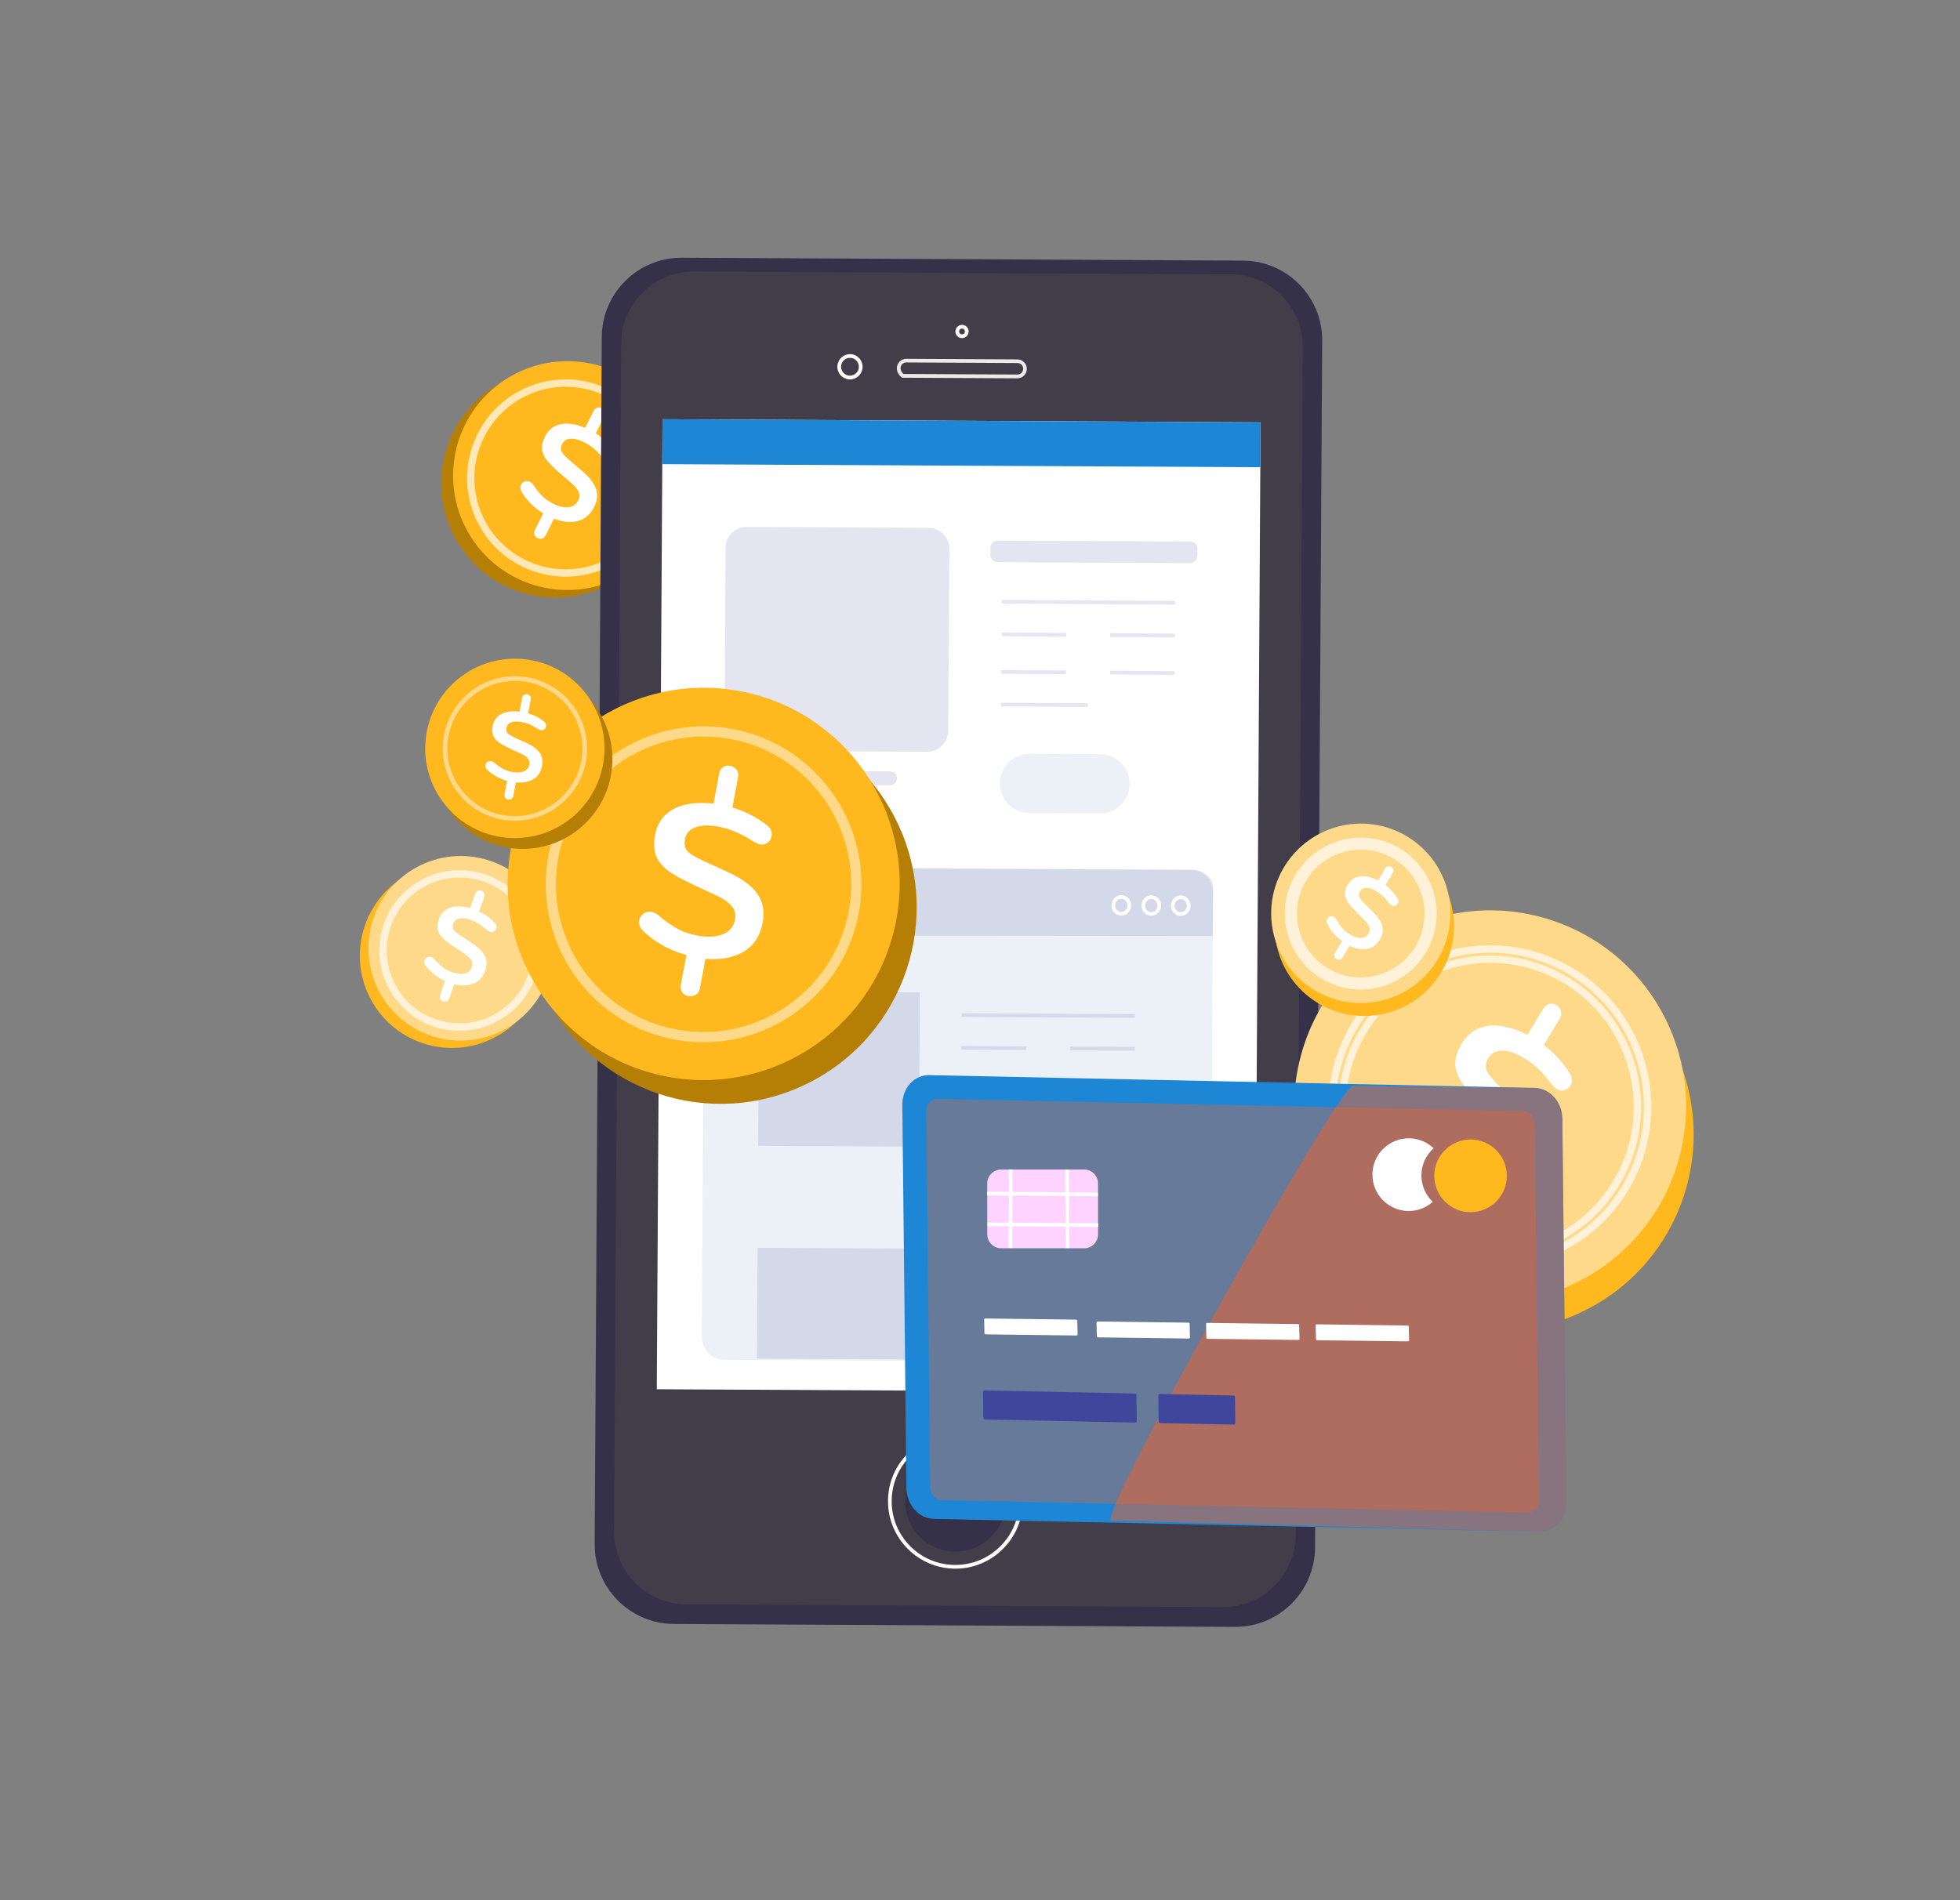 <svg width="66" height="64" viewBox="0 0 66 64" fill="none" xmlns="http://www.w3.org/2000/svg">
<rect x="0" y="0" width="66" height="64" fill="#808080" stroke="none"/>
<g id="OBJECTS" clip-path="url(#clip0_1459_44312)">
<g id="Group">
<g id="Group_2">
<path id="Vector" d="M17.487 19.932C19.503 20.606 21.684 19.515 22.358 17.496C23.033 15.478 21.945 13.295 19.928 12.622C17.912 11.948 15.731 13.039 15.056 15.058C14.382 17.076 15.47 19.259 17.487 19.932Z" fill="#B57E05"/>
<path id="Vector_2" d="M21.508 19.029C23.17 17.7 23.442 15.275 22.116 13.613C20.79 11.95 18.367 11.68 16.706 13.008C15.044 14.337 14.772 16.762 16.098 18.424C17.424 20.087 19.846 20.357 21.508 19.029Z" fill="#FFB81D"/>
<path id="Vector_3" opacity="0.67" d="M17.996 19.252C17.142 18.966 16.405 18.337 16.012 17.45C15.271 15.775 16.028 13.808 17.701 13.064C18.511 12.704 19.415 12.682 20.24 13C21.067 13.318 21.721 13.941 22.081 14.752C22.822 16.426 22.064 18.393 20.392 19.137C19.605 19.486 18.753 19.505 17.996 19.252ZM20.017 13.184C19.289 12.941 18.508 12.978 17.802 13.292C17.052 13.626 16.476 14.231 16.182 14.998C15.886 15.764 15.907 16.599 16.239 17.35C16.926 18.898 18.744 19.599 20.292 18.91C21.042 18.577 21.616 17.972 21.911 17.205C22.207 16.439 22.187 15.604 21.854 14.853C21.521 14.103 20.917 13.527 20.151 13.233C20.107 13.216 20.062 13.199 20.017 13.184Z" fill="white"/>
<path id="Vector_4" d="M18.295 17.292C18.12 17.186 17.97 17.067 17.844 16.933C17.719 16.799 17.622 16.668 17.553 16.541C17.514 16.467 17.511 16.395 17.544 16.328C17.571 16.275 17.614 16.238 17.672 16.216C17.73 16.195 17.788 16.2 17.845 16.228C17.89 16.251 17.928 16.286 17.961 16.335C18.043 16.462 18.135 16.58 18.238 16.686C18.34 16.793 18.468 16.885 18.622 16.961C18.679 16.99 18.735 17.014 18.79 17.034C18.845 17.053 18.901 17.068 18.957 17.077C19.012 17.087 19.065 17.09 19.116 17.086C19.167 17.082 19.214 17.073 19.257 17.057C19.3 17.041 19.341 17.017 19.378 16.983C19.414 16.949 19.445 16.907 19.471 16.857C19.518 16.763 19.523 16.67 19.486 16.577C19.449 16.483 19.367 16.381 19.241 16.272L18.84 15.925C18.762 15.855 18.697 15.797 18.646 15.75C18.595 15.703 18.543 15.649 18.488 15.59C18.434 15.529 18.391 15.476 18.362 15.429C18.332 15.381 18.306 15.329 18.285 15.27C18.262 15.211 18.25 15.153 18.25 15.095C18.249 15.038 18.257 14.976 18.274 14.909C18.29 14.842 18.317 14.771 18.354 14.697C18.389 14.628 18.429 14.567 18.476 14.514C18.524 14.462 18.575 14.419 18.63 14.385C18.685 14.35 18.745 14.323 18.809 14.304C18.873 14.285 18.942 14.272 19.011 14.268C19.082 14.264 19.154 14.267 19.231 14.277C19.308 14.287 19.385 14.303 19.463 14.325C19.541 14.347 19.622 14.376 19.704 14.41L19.99 13.838C20.018 13.781 20.058 13.744 20.108 13.731C20.159 13.716 20.207 13.722 20.255 13.746C20.304 13.77 20.338 13.808 20.359 13.859C20.38 13.911 20.377 13.964 20.349 14.02L20.06 14.597C20.152 14.655 20.239 14.718 20.319 14.79C20.399 14.86 20.463 14.922 20.511 14.976C20.558 15.03 20.603 15.084 20.645 15.14C20.713 15.227 20.724 15.315 20.681 15.402C20.672 15.421 20.659 15.438 20.644 15.452C20.629 15.469 20.612 15.481 20.593 15.489C20.575 15.499 20.555 15.505 20.535 15.511C20.515 15.516 20.494 15.517 20.47 15.513C20.447 15.509 20.424 15.501 20.402 15.49C20.391 15.485 20.381 15.477 20.372 15.47C20.362 15.463 20.353 15.456 20.341 15.447C20.331 15.438 20.321 15.43 20.311 15.42C20.309 15.419 20.29 15.398 20.252 15.357C20.215 15.316 20.188 15.287 20.171 15.27C20.155 15.252 20.124 15.222 20.08 15.181C20.036 15.14 19.996 15.107 19.962 15.08C19.927 15.054 19.885 15.024 19.834 14.99C19.784 14.957 19.732 14.927 19.681 14.901C19.573 14.847 19.472 14.81 19.378 14.79C19.284 14.769 19.196 14.771 19.114 14.794C19.033 14.819 18.972 14.87 18.933 14.95C18.882 15.05 18.875 15.137 18.91 15.21C18.947 15.282 19.04 15.383 19.193 15.513L19.588 15.849C19.843 16.067 20.004 16.273 20.069 16.467C20.134 16.661 20.114 16.864 20.007 17.076C19.88 17.331 19.696 17.488 19.456 17.549C19.216 17.609 18.949 17.584 18.654 17.471L18.373 18.034C18.346 18.09 18.305 18.124 18.252 18.139C18.199 18.153 18.147 18.147 18.096 18.122C18.067 18.107 18.042 18.087 18.022 18.061C18.003 18.035 17.992 18.003 17.988 17.967C17.985 17.93 17.992 17.892 18.012 17.853L18.293 17.29L18.295 17.292Z" fill="white"/>
</g>
<g id="Group_3">
<path id="Vector_5" d="M41.586 54.795L22.69 54.696C21.208 54.688 20.016 53.48 20.025 51.998L20.264 11.35C20.273 9.867 21.481 8.673 22.961 8.68L41.857 8.778C43.339 8.785 44.532 9.994 44.523 11.476L44.282 52.124C44.273 53.608 43.065 54.802 41.584 54.794L41.586 54.795Z" fill="#353148"/>
<path id="Vector_6" d="M41.178 54.128L23.105 54.034C21.757 54.027 20.672 52.927 20.679 51.579L20.916 11.577C20.923 10.227 22.023 9.14 23.371 9.146L41.444 9.241C42.792 9.247 43.878 10.348 43.87 11.696L43.633 51.698C43.626 53.047 42.526 54.135 41.179 54.128L41.178 54.128Z" fill="#423E49"/>
<g id="Group_4">
<path id="Vector_7" d="M42.448 14.225L22.31 14.12L22.116 46.791L42.255 46.895L42.448 14.225Z" fill="white"/>
<path id="Vector_8" d="M42.447 14.226L22.309 14.121L22.3 15.633L42.438 15.737L42.447 14.226Z" fill="#1E87D5"/>
</g>
<g id="Group_5">
<path id="Vector_9" d="M23.711 31.527L23.72 30.011C23.722 29.569 24.049 29.212 24.449 29.215L40.127 29.297C40.528 29.299 40.849 29.659 40.847 30.102L40.758 45.085C40.757 45.527 40.43 45.884 40.03 45.882L24.352 45.8C23.951 45.797 23.629 45.438 23.632 44.995L23.645 42.59" fill="#ECF1F7"/>
<path id="Vector_10" opacity="0.14" d="M23.711 31.508L23.721 29.793C23.722 29.471 24.049 29.212 24.449 29.214L40.127 29.296C40.528 29.299 40.85 29.561 40.848 29.884L40.837 31.524" fill="#3E479B"/>
<path id="Vector_11" d="M37.656 30.821C37.605 30.804 37.56 30.774 37.521 30.734C37.459 30.669 37.426 30.583 37.427 30.491C37.429 30.301 37.577 30.147 37.76 30.148C37.944 30.149 38.091 30.305 38.089 30.494C38.087 30.684 37.939 30.838 37.756 30.837C37.721 30.837 37.687 30.831 37.655 30.821L37.656 30.821ZM37.82 30.284C37.801 30.277 37.78 30.273 37.759 30.274C37.645 30.274 37.552 30.371 37.551 30.493C37.551 30.552 37.572 30.608 37.611 30.65C37.65 30.69 37.701 30.714 37.756 30.714C37.87 30.714 37.963 30.616 37.965 30.495C37.965 30.396 37.904 30.311 37.82 30.284Z" fill="white"/>
<path id="Vector_12" d="M38.667 30.827C38.616 30.81 38.571 30.78 38.532 30.74C38.47 30.674 38.437 30.589 38.437 30.497C38.438 30.405 38.473 30.32 38.535 30.255C38.599 30.19 38.681 30.154 38.771 30.154C38.954 30.155 39.101 30.31 39.1 30.5C39.098 30.69 38.948 30.843 38.766 30.843C38.732 30.843 38.699 30.837 38.666 30.826L38.667 30.827ZM38.832 30.29C38.813 30.284 38.792 30.279 38.771 30.28C38.716 30.28 38.664 30.302 38.625 30.343C38.585 30.385 38.562 30.44 38.562 30.499C38.562 30.558 38.584 30.614 38.623 30.656C38.662 30.697 38.713 30.72 38.768 30.72C38.882 30.72 38.976 30.623 38.976 30.501C38.976 30.402 38.915 30.318 38.832 30.29Z" fill="white"/>
<path id="Vector_13" d="M39.658 30.832C39.523 30.787 39.427 30.656 39.428 30.502C39.43 30.312 39.578 30.158 39.762 30.159C39.851 30.16 39.934 30.195 39.996 30.262C40.058 30.327 40.091 30.413 40.091 30.505C40.09 30.597 40.055 30.682 39.993 30.747C39.929 30.812 39.846 30.848 39.757 30.848C39.722 30.848 39.688 30.842 39.658 30.832ZM39.821 30.294C39.801 30.288 39.781 30.285 39.761 30.285C39.646 30.284 39.553 30.382 39.552 30.504C39.551 30.625 39.644 30.725 39.758 30.725C39.813 30.725 39.865 30.703 39.903 30.662C39.944 30.62 39.966 30.564 39.966 30.505C39.966 30.446 39.945 30.391 39.906 30.349C39.881 30.323 39.853 30.305 39.821 30.294Z" fill="white"/>
<g id="Group_6" opacity="0.14">
<path id="Vector_14" d="M32.382 34.25L32.383 34.126L38.219 34.157L38.218 34.282L32.382 34.25Z" fill="#3E479B"/>
</g>
<g id="Group_7" opacity="0.14">
<path id="Vector_15" d="M32.363 37.713L32.364 37.589L35.281 37.604L35.28 37.728L32.363 37.713Z" fill="#3E479B"/>
</g>
<g id="Group_8" opacity="0.14">
<path id="Vector_16" d="M32.375 35.354L32.376 35.229L34.555 35.241L34.554 35.365L32.375 35.354Z" fill="#3E479B"/>
</g>
<g id="Group_9" opacity="0.14">
<path id="Vector_17" d="M36.032 35.374L36.033 35.249L38.213 35.26L38.212 35.385L36.032 35.374Z" fill="#3E479B"/>
</g>
<g id="Group_10" opacity="0.14">
<path id="Vector_18" d="M32.368 36.617L32.369 36.492L34.548 36.505L34.547 36.629L32.368 36.617Z" fill="#3E479B"/>
</g>
<g id="Group_11" opacity="0.14">
<path id="Vector_19" d="M36.025 36.635L36.026 36.511L38.205 36.523L38.204 36.648L36.025 36.635Z" fill="#3E479B"/>
</g>
<path id="Vector_20" opacity="0.14" d="M30.974 33.426L25.562 33.398L25.532 38.593L30.944 38.621L30.974 33.426Z" fill="#3E479B"/>
<g id="Group_12" opacity="0.14">
<path id="Vector_21" d="M32.331 42.879L32.332 42.755L38.167 42.785L38.166 42.909L32.331 42.879Z" fill="#3E479B"/>
</g>
<g id="Group_13" opacity="0.14">
<path id="Vector_22" d="M32.324 43.983L32.325 43.859L34.505 43.87L34.504 43.994L32.324 43.983Z" fill="#3E479B"/>
</g>
<g id="Group_14" opacity="0.14">
<path id="Vector_23" d="M35.982 44.002L35.983 43.877L38.161 43.889L38.16 44.013L35.982 44.002Z" fill="#3E479B"/>
</g>
<g id="Group_15" opacity="0.14">
<path id="Vector_24" d="M32.317 45.246L32.318 45.121L34.497 45.133L34.496 45.257L32.317 45.246Z" fill="#3E479B"/>
</g>
<g id="Group_16" opacity="0.14">
<path id="Vector_25" d="M35.974 45.264L35.975 45.14L38.153 45.151L38.152 45.275L35.974 45.264Z" fill="#3E479B"/>
</g>
<path id="Vector_26" opacity="0.14" d="M30.922 42.055L25.51 42.027L25.488 45.762L30.9 45.791L30.922 42.055Z" fill="#3E479B"/>
</g>
<path id="Vector_27" d="M32.095 51.242L32.107 49.441L32.231 49.442L32.22 51.243L32.095 51.242Z" fill="#423E49"/>
<g id="Group_17">
<path id="Vector_28" d="M31.453 52.717C30.548 52.414 29.896 51.556 29.902 50.55C29.905 49.943 30.145 49.374 30.576 48.947C31.007 48.52 31.578 48.287 32.184 48.29C33.435 48.297 34.447 49.321 34.44 50.574C34.436 51.181 34.197 51.749 33.765 52.176C33.334 52.603 32.763 52.837 32.157 52.834C31.911 52.833 31.674 52.792 31.453 52.718L31.453 52.717ZM32.849 48.524C32.639 48.454 32.416 48.416 32.183 48.414C31.61 48.41 31.07 48.632 30.663 49.035C30.256 49.439 30.029 49.976 30.026 50.55C30.022 51.124 30.243 51.664 30.646 52.072C31.048 52.479 31.585 52.706 32.159 52.708C32.732 52.712 33.271 52.49 33.679 52.087C34.086 51.683 34.313 51.146 34.316 50.572C34.321 49.621 33.705 48.808 32.85 48.523L32.849 48.524Z" fill="white"/>
<path id="Vector_29" d="M32.85 52.118C33.709 51.744 34.104 50.742 33.73 49.882C33.356 49.021 32.356 48.627 31.496 49.002C30.636 49.377 30.242 50.378 30.616 51.239C30.989 52.099 31.99 52.493 32.85 52.118Z" fill="#353148"/>
<g id="Group_18">
<g id="Group_19">
<path id="Vector_30" opacity="0.89" d="M30.374 12.72L30.357 12.706C30.26 12.627 30.204 12.524 30.2 12.418C30.197 12.326 30.229 12.239 30.295 12.176C30.356 12.116 30.435 12.084 30.521 12.085L34.26 12.105C34.345 12.106 34.425 12.139 34.484 12.2C34.544 12.26 34.577 12.339 34.577 12.425C34.576 12.561 34.489 12.681 34.36 12.725C34.326 12.736 34.292 12.742 34.256 12.742L30.375 12.722L30.374 12.72ZM34.32 12.238C34.301 12.231 34.279 12.228 34.259 12.228L30.519 12.208C30.467 12.207 30.419 12.227 30.383 12.263C30.343 12.303 30.322 12.354 30.326 12.411C30.329 12.476 30.362 12.541 30.421 12.595L34.258 12.615C34.279 12.615 34.301 12.611 34.322 12.605C34.4 12.578 34.453 12.504 34.454 12.422C34.454 12.37 34.434 12.32 34.397 12.284C34.375 12.263 34.349 12.246 34.321 12.237L34.32 12.238Z" fill="white"/>
<path id="Vector_31" d="M28.486 12.757C28.424 12.736 28.367 12.701 28.319 12.652C28.24 12.572 28.196 12.464 28.197 12.351C28.198 12.238 28.242 12.132 28.323 12.051C28.404 11.972 28.511 11.927 28.624 11.928C28.858 11.929 29.047 12.121 29.046 12.355C29.046 12.47 29 12.575 28.92 12.656C28.839 12.735 28.732 12.78 28.619 12.779C28.573 12.778 28.529 12.771 28.486 12.757ZM28.716 12.068C28.687 12.058 28.655 12.053 28.623 12.053C28.543 12.052 28.467 12.083 28.41 12.139C28.353 12.196 28.322 12.271 28.321 12.351C28.321 12.431 28.352 12.507 28.408 12.564C28.465 12.621 28.539 12.652 28.619 12.653C28.699 12.653 28.775 12.622 28.832 12.566C28.889 12.509 28.92 12.434 28.921 12.354C28.922 12.221 28.835 12.108 28.715 12.068L28.716 12.068Z" fill="white"/>
</g>
<path id="Vector_32" d="M32.324 11.376C32.236 11.347 32.172 11.262 32.172 11.164C32.173 11.104 32.196 11.049 32.238 11.006C32.281 10.964 32.337 10.942 32.396 10.942C32.455 10.942 32.511 10.966 32.554 11.008C32.596 11.051 32.618 11.107 32.618 11.166C32.617 11.225 32.593 11.281 32.552 11.323C32.509 11.366 32.454 11.388 32.394 11.388C32.37 11.388 32.347 11.384 32.324 11.376ZM32.426 11.072C32.417 11.068 32.406 11.066 32.395 11.066C32.369 11.067 32.344 11.077 32.325 11.094C32.306 11.113 32.297 11.137 32.296 11.163C32.295 11.217 32.339 11.262 32.394 11.262C32.42 11.261 32.445 11.251 32.464 11.234C32.482 11.215 32.492 11.191 32.492 11.164C32.492 11.138 32.481 11.114 32.464 11.095C32.454 11.083 32.441 11.075 32.425 11.07L32.426 11.072Z" fill="white"/>
</g>
</g>
<g id="Group_20">
<path id="Vector_33" opacity="0.14" d="M31.262 17.779L25.147 17.747C24.756 17.745 24.437 18.061 24.434 18.453L24.398 24.573C24.396 24.965 24.711 25.285 25.103 25.287L31.217 25.318C31.609 25.32 31.928 25.004 31.93 24.612L31.967 18.492C31.969 18.1 31.654 17.781 31.262 17.779Z" fill="#3E479B"/>
<g id="Group_21">
<path id="Vector_34" d="M37.035 27.398L34.662 27.385C34.111 27.382 33.667 26.933 33.67 26.382C33.673 25.83 34.122 25.386 34.673 25.388L37.046 25.401C37.597 25.404 38.041 25.853 38.038 26.404C38.035 26.956 37.586 27.401 37.035 27.398Z" fill="#ECF1F7"/>
</g>
<path id="Vector_35" opacity="0.14" d="M40.081 18.241L33.597 18.207C33.462 18.207 33.351 18.316 33.351 18.451L33.349 18.687C33.348 18.822 33.458 18.933 33.593 18.933L40.077 18.967C40.212 18.968 40.322 18.858 40.323 18.723L40.325 18.488C40.325 18.352 40.216 18.242 40.081 18.241Z" fill="#3E479B"/>
<path id="Vector_36" opacity="0.14" d="M29.971 26.448L26.191 26.428C26.062 26.427 25.957 26.323 25.959 26.193C25.96 26.064 26.064 25.959 26.194 25.961L29.974 25.98C30.104 25.981 30.208 26.086 30.206 26.215C30.205 26.345 30.101 26.449 29.971 26.448Z" fill="#3E479B"/>
<g id="Group_22" opacity="0.14">
<path id="Vector_37" d="M39.571 20.239L33.735 20.204L33.734 20.329L39.57 20.364L39.571 20.239Z" fill="#3E479B"/>
</g>
<g id="Group_23" opacity="0.14">
<path id="Vector_38" d="M36.63 23.686L33.712 23.668L33.712 23.793L36.63 23.81L36.63 23.686Z" fill="#3E479B"/>
</g>
<g id="Group_24" opacity="0.14">
<path id="Vector_39" d="M35.908 21.319L33.729 21.306L33.728 21.43L35.907 21.443L35.908 21.319Z" fill="#3E479B"/>
</g>
<g id="Group_25" opacity="0.14">
<path id="Vector_40" d="M39.563 21.34L37.384 21.327L37.383 21.452L39.562 21.465L39.563 21.34Z" fill="#3E479B"/>
</g>
<g id="Group_26" opacity="0.14">
<path id="Vector_41" d="M35.899 22.584L33.72 22.571L33.719 22.696L35.898 22.709L35.899 22.584Z" fill="#3E479B"/>
</g>
<g id="Group_27" opacity="0.14">
<path id="Vector_42" d="M39.557 22.604L37.377 22.591L37.377 22.715L39.556 22.729L39.557 22.604Z" fill="#3E479B"/>
</g>
</g>
</g>
</g>
<g id="Group_28">
<g id="Group_29">
<g id="Group_30">
<path id="Vector_43" d="M14.514 35.214C16.184 35.604 17.855 34.565 18.246 32.893C18.637 31.221 17.6 29.549 15.929 29.159C14.259 28.769 12.588 29.809 12.198 31.481C11.807 33.153 12.844 34.825 14.514 35.214Z" fill="#FFB81D"/>
<path id="Vector_44" d="M14.739 34.951C16.4 35.378 18.093 34.376 18.521 32.712C18.948 31.049 17.948 29.355 16.287 28.929C14.626 28.502 12.932 29.505 12.505 31.168C12.078 32.831 13.078 34.525 14.739 34.951Z" fill="#FFD98A"/>
<path id="Vector_45" opacity="0.67" d="M14.613 34.575C14.005 34.373 13.495 33.965 13.161 33.411C12.788 32.792 12.678 32.065 12.852 31.364C13.026 30.664 13.461 30.071 14.079 29.697C14.697 29.323 15.423 29.213 16.123 29.386C16.823 29.56 17.415 29.995 17.788 30.613C18.161 31.231 18.271 31.959 18.097 32.659C17.923 33.36 17.488 33.953 16.87 34.326C16.252 34.7 15.526 34.811 14.826 34.637C14.754 34.62 14.683 34.599 14.614 34.576L14.613 34.575ZM16.256 29.684C16.193 29.663 16.129 29.644 16.064 29.628C15.428 29.47 14.769 29.571 14.208 29.91C13.648 30.249 13.252 30.787 13.095 31.423C12.937 32.06 13.037 32.719 13.375 33.28C13.714 33.841 14.249 34.236 14.886 34.394C15.522 34.551 16.181 34.451 16.741 34.111C17.302 33.772 17.698 33.235 17.855 32.598C18.013 31.962 17.913 31.302 17.575 30.741C17.27 30.238 16.808 29.867 16.256 29.683L16.256 29.684Z" fill="white"/>
<path id="Vector_46" d="M14.992 33.04C14.841 32.972 14.71 32.892 14.596 32.797C14.482 32.703 14.391 32.608 14.323 32.513C14.284 32.457 14.276 32.4 14.295 32.343C14.31 32.297 14.341 32.263 14.385 32.241C14.429 32.219 14.476 32.216 14.526 32.233C14.563 32.245 14.598 32.27 14.63 32.307C14.709 32.4 14.794 32.485 14.886 32.559C14.979 32.635 15.09 32.696 15.221 32.741C15.271 32.758 15.317 32.772 15.364 32.782C15.41 32.792 15.455 32.798 15.501 32.8C15.546 32.802 15.589 32.799 15.629 32.79C15.669 32.783 15.705 32.77 15.739 32.754C15.772 32.737 15.802 32.713 15.828 32.682C15.854 32.652 15.874 32.615 15.89 32.572C15.918 32.493 15.913 32.418 15.874 32.346C15.835 32.274 15.76 32.201 15.648 32.126L15.292 31.889C15.222 31.841 15.165 31.8 15.119 31.768C15.073 31.736 15.026 31.698 14.977 31.655C14.927 31.612 14.887 31.574 14.86 31.54C14.831 31.505 14.805 31.465 14.78 31.42C14.756 31.375 14.741 31.329 14.735 31.284C14.729 31.239 14.729 31.188 14.736 31.132C14.743 31.077 14.756 31.017 14.779 30.953C14.798 30.894 14.826 30.842 14.858 30.795C14.889 30.747 14.928 30.708 14.967 30.675C15.008 30.643 15.053 30.614 15.103 30.592C15.152 30.569 15.205 30.552 15.261 30.542C15.317 30.532 15.376 30.527 15.438 30.528C15.499 30.528 15.563 30.533 15.628 30.543C15.693 30.552 15.76 30.567 15.83 30.586L16.001 30.1C16.018 30.05 16.047 30.018 16.085 30.002C16.123 29.986 16.163 29.985 16.204 29.999C16.245 30.012 16.277 30.04 16.298 30.078C16.32 30.117 16.322 30.16 16.306 30.208L16.133 30.699C16.212 30.736 16.287 30.779 16.359 30.827C16.43 30.876 16.488 30.919 16.532 30.957C16.575 30.995 16.616 31.035 16.655 31.076C16.718 31.139 16.736 31.208 16.71 31.282C16.705 31.297 16.697 31.313 16.686 31.327C16.677 31.34 16.663 31.352 16.65 31.362C16.636 31.372 16.622 31.379 16.605 31.385C16.589 31.391 16.572 31.394 16.553 31.394C16.533 31.394 16.514 31.39 16.495 31.382C16.485 31.379 16.476 31.376 16.468 31.371C16.461 31.367 16.452 31.361 16.442 31.355C16.432 31.349 16.424 31.343 16.415 31.337C16.414 31.337 16.396 31.322 16.362 31.293C16.328 31.265 16.304 31.244 16.288 31.232C16.272 31.22 16.245 31.199 16.206 31.171C16.167 31.144 16.131 31.12 16.102 31.102C16.072 31.085 16.034 31.066 15.99 31.043C15.946 31.022 15.903 31.003 15.858 30.987C15.767 30.955 15.683 30.935 15.605 30.929C15.528 30.921 15.457 30.932 15.394 30.959C15.331 30.987 15.288 31.034 15.264 31.102C15.234 31.188 15.237 31.258 15.273 31.311C15.309 31.365 15.395 31.437 15.53 31.526L15.881 31.756C16.106 31.905 16.256 32.053 16.328 32.201C16.4 32.348 16.404 32.514 16.339 32.696C16.263 32.912 16.132 33.057 15.945 33.13C15.758 33.203 15.542 33.209 15.296 33.149L15.127 33.628C15.111 33.676 15.081 33.708 15.04 33.724C14.999 33.741 14.957 33.741 14.915 33.727C14.889 33.718 14.867 33.704 14.85 33.685C14.831 33.666 14.819 33.642 14.812 33.614C14.805 33.585 14.809 33.553 14.819 33.52L14.989 33.041L14.992 33.04Z" fill="white"/>
</g>
<g id="Group_31">
<g id="Group_32">
<path id="Vector_47" d="M27.214 36.481C30.475 34.85 31.8 30.882 30.173 27.618C28.546 24.355 24.583 23.031 21.322 24.662C18.06 26.293 16.735 30.261 18.362 33.525C19.989 36.788 23.952 38.112 27.214 36.481Z" fill="#B57E05"/>
<path id="Vector_48" d="M22.232 36.214C25.786 37.02 29.322 34.789 30.13 31.231C30.939 27.672 28.712 24.134 25.158 23.328C21.604 22.522 18.068 24.753 17.259 28.311C16.451 31.869 18.678 35.407 22.232 36.214Z" fill="#FFB81D"/>
<path id="Vector_49" d="M22.828 35.034C19.935 34.559 17.97 31.818 18.447 28.922C18.924 26.027 21.663 24.058 24.556 24.533C27.448 25.008 29.414 27.749 28.937 30.645C28.46 33.54 25.72 35.509 22.828 35.034ZM24.5 24.874C21.795 24.43 19.232 26.272 18.787 28.979C18.342 31.686 20.18 34.25 22.884 34.693C25.589 35.137 28.151 33.295 28.596 30.588C29.042 27.881 27.203 25.317 24.5 24.874Z" fill="#FFD98A"/>
<path id="Vector_50" d="M23.114 32.166C22.797 32.08 22.511 31.959 22.257 31.809C22.002 31.657 21.794 31.498 21.631 31.331C21.537 31.231 21.501 31.122 21.524 31.004C21.541 30.908 21.591 30.832 21.672 30.773C21.753 30.715 21.844 30.696 21.945 30.715C22.024 30.73 22.101 30.767 22.175 30.83C22.359 30.991 22.554 31.131 22.76 31.252C22.966 31.374 23.205 31.459 23.478 31.509C23.58 31.529 23.678 31.541 23.772 31.547C23.866 31.552 23.959 31.55 24.05 31.54C24.14 31.529 24.224 31.51 24.301 31.482C24.378 31.454 24.447 31.418 24.507 31.375C24.568 31.332 24.619 31.276 24.662 31.207C24.703 31.139 24.733 31.059 24.75 30.971C24.781 30.806 24.748 30.659 24.649 30.53C24.551 30.401 24.379 30.278 24.135 30.165L23.36 29.805C23.207 29.732 23.08 29.67 22.981 29.62C22.883 29.57 22.777 29.509 22.665 29.441C22.554 29.372 22.464 29.308 22.398 29.247C22.331 29.187 22.267 29.116 22.205 29.035C22.143 28.954 22.101 28.869 22.074 28.78C22.048 28.691 22.033 28.591 22.029 28.48C22.024 28.368 22.034 28.247 22.059 28.114C22.081 27.992 22.119 27.88 22.168 27.777C22.218 27.674 22.278 27.584 22.349 27.506C22.419 27.429 22.5 27.361 22.591 27.301C22.682 27.241 22.782 27.193 22.889 27.155C22.996 27.117 23.112 27.089 23.234 27.072C23.357 27.054 23.483 27.045 23.615 27.044C23.746 27.043 23.884 27.051 24.026 27.067L24.217 26.055C24.236 25.952 24.282 25.879 24.353 25.835C24.424 25.79 24.502 25.776 24.589 25.793C24.674 25.808 24.745 25.852 24.8 25.922C24.855 25.992 24.873 26.077 24.854 26.175L24.662 27.198C24.831 27.247 24.992 27.309 25.149 27.382C25.305 27.455 25.432 27.524 25.529 27.586C25.626 27.649 25.72 27.714 25.808 27.782C25.951 27.888 26.009 28.017 25.981 28.173C25.975 28.206 25.963 28.238 25.947 28.27C25.931 28.301 25.911 28.327 25.886 28.35C25.861 28.373 25.835 28.392 25.806 28.409C25.777 28.425 25.744 28.437 25.706 28.441C25.668 28.445 25.629 28.444 25.589 28.438C25.57 28.434 25.55 28.428 25.533 28.421C25.515 28.416 25.496 28.406 25.477 28.399C25.456 28.389 25.437 28.38 25.418 28.37C25.415 28.369 25.375 28.345 25.299 28.299C25.223 28.252 25.167 28.218 25.134 28.199C25.101 28.18 25.04 28.148 24.953 28.103C24.865 28.059 24.79 28.025 24.724 27.999C24.659 27.973 24.579 27.945 24.487 27.916C24.393 27.886 24.301 27.863 24.209 27.845C24.017 27.809 23.845 27.796 23.689 27.807C23.534 27.817 23.398 27.859 23.283 27.932C23.166 28.006 23.095 28.114 23.068 28.256C23.035 28.434 23.061 28.571 23.15 28.668C23.238 28.764 23.428 28.879 23.724 29.013L24.486 29.361C24.979 29.586 25.318 29.834 25.506 30.105C25.694 30.375 25.752 30.7 25.68 31.079C25.595 31.53 25.38 31.857 25.033 32.058C24.687 32.258 24.261 32.337 23.755 32.294L23.567 33.292C23.549 33.39 23.501 33.462 23.424 33.508C23.347 33.553 23.265 33.568 23.176 33.551C23.123 33.541 23.076 33.52 23.035 33.488C22.993 33.456 22.962 33.412 22.939 33.358C22.917 33.303 22.913 33.24 22.926 33.171L23.113 32.173L23.114 32.166Z" fill="white"/>
</g>
<g id="Group_33">
<path id="Vector_51" d="M17.542 28.59C19.209 28.623 20.587 27.297 20.621 25.628C20.655 23.96 19.331 22.581 17.664 22.548C15.997 22.516 14.619 23.842 14.585 25.51C14.551 27.179 15.875 28.558 17.542 28.59Z" fill="#B57E05"/>
<path id="Vector_52" d="M19.113 27.648C20.461 26.666 20.759 24.775 19.778 23.427C18.797 22.078 16.909 21.781 15.561 22.764C14.213 23.747 13.915 25.637 14.896 26.986C15.877 28.335 17.765 28.631 19.113 27.648Z" fill="#FFB81D"/>
<path id="Vector_53" d="M16.943 27.612C15.62 27.395 14.722 26.14 14.938 24.816C15.156 23.492 16.41 22.591 17.733 22.807C19.056 23.025 19.955 24.279 19.738 25.604C19.52 26.928 18.266 27.828 16.943 27.612ZM17.707 22.964C16.47 22.761 15.297 23.603 15.094 24.841C14.89 26.08 15.731 27.253 16.967 27.456C18.204 27.659 19.377 26.817 19.581 25.579C19.785 24.34 18.944 23.167 17.707 22.964Z" fill="#FFD98A"/>
<path id="Vector_54" d="M17.074 26.3C16.929 26.261 16.798 26.205 16.682 26.136C16.566 26.067 16.47 25.993 16.396 25.917C16.353 25.871 16.337 25.821 16.347 25.768C16.355 25.725 16.377 25.689 16.415 25.662C16.453 25.636 16.494 25.627 16.541 25.636C16.576 25.643 16.611 25.66 16.645 25.688C16.729 25.762 16.818 25.826 16.913 25.881C17.007 25.936 17.116 25.975 17.242 25.999C17.288 26.008 17.334 26.014 17.376 26.016C17.42 26.019 17.462 26.017 17.503 26.012C17.544 26.008 17.583 25.998 17.618 25.987C17.654 25.975 17.684 25.957 17.713 25.938C17.741 25.919 17.765 25.892 17.783 25.862C17.803 25.83 17.816 25.794 17.823 25.753C17.838 25.678 17.822 25.611 17.777 25.551C17.732 25.492 17.654 25.437 17.541 25.385L17.186 25.22C17.116 25.186 17.058 25.158 17.012 25.134C16.966 25.111 16.919 25.084 16.868 25.052C16.817 25.021 16.776 24.991 16.745 24.964C16.715 24.937 16.685 24.904 16.657 24.866C16.629 24.829 16.61 24.79 16.598 24.749C16.587 24.709 16.58 24.663 16.577 24.612C16.574 24.561 16.58 24.506 16.591 24.445C16.602 24.39 16.618 24.337 16.641 24.291C16.664 24.243 16.692 24.203 16.724 24.168C16.757 24.133 16.794 24.102 16.836 24.074C16.877 24.047 16.923 24.024 16.972 24.006C17.021 23.989 17.074 23.976 17.13 23.969C17.187 23.96 17.245 23.956 17.305 23.956C17.366 23.955 17.428 23.959 17.494 23.967L17.581 23.503C17.59 23.457 17.61 23.423 17.643 23.402C17.676 23.382 17.711 23.375 17.751 23.383C17.79 23.391 17.822 23.409 17.848 23.442C17.873 23.474 17.882 23.512 17.873 23.558L17.785 24.026C17.862 24.048 17.936 24.076 18.008 24.109C18.079 24.142 18.137 24.174 18.182 24.203C18.227 24.233 18.269 24.261 18.31 24.293C18.375 24.341 18.402 24.401 18.388 24.471C18.385 24.486 18.38 24.502 18.373 24.515C18.366 24.53 18.357 24.541 18.345 24.552C18.334 24.562 18.322 24.571 18.308 24.579C18.296 24.586 18.279 24.591 18.263 24.594C18.245 24.596 18.227 24.595 18.21 24.592C18.201 24.59 18.193 24.587 18.185 24.585C18.176 24.582 18.168 24.579 18.158 24.573C18.149 24.57 18.14 24.565 18.131 24.56C18.13 24.56 18.111 24.55 18.076 24.528C18.041 24.507 18.017 24.491 18.001 24.482C17.986 24.472 17.958 24.458 17.919 24.438C17.878 24.418 17.844 24.403 17.814 24.39C17.784 24.378 17.748 24.365 17.706 24.353C17.665 24.34 17.621 24.328 17.579 24.321C17.491 24.305 17.412 24.298 17.341 24.303C17.27 24.308 17.209 24.327 17.155 24.36C17.102 24.394 17.07 24.444 17.058 24.508C17.042 24.589 17.054 24.652 17.095 24.696C17.135 24.74 17.222 24.792 17.356 24.854L17.706 25.013C17.931 25.116 18.087 25.23 18.173 25.354C18.259 25.477 18.285 25.627 18.252 25.799C18.214 26.006 18.115 26.155 17.956 26.247C17.798 26.338 17.603 26.374 17.371 26.354L17.285 26.811C17.276 26.857 17.255 26.889 17.219 26.91C17.184 26.931 17.146 26.937 17.105 26.93C17.08 26.925 17.06 26.915 17.04 26.901C17.021 26.887 17.007 26.867 16.995 26.842C16.986 26.816 16.983 26.788 16.99 26.757L17.075 26.3L17.074 26.3Z" fill="white"/>
</g>
</g>
</g>
</g>
<g id="Group_34">
<g id="Group_35">
<g id="Group_36">
<g id="Group_37">
<path id="Vector_55" d="M53.377 44.132C56.638 42.501 57.964 38.533 56.337 35.27C54.709 32.006 50.746 30.683 47.485 32.313C44.223 33.944 42.898 37.912 44.525 41.176C46.152 44.44 50.115 45.763 53.377 44.132Z" fill="#FFB81D"/>
<path id="Vector_56" d="M48.398 43.632C51.908 44.613 55.55 42.559 56.532 39.045C57.515 35.531 55.466 31.887 51.956 30.906C48.446 29.925 44.804 31.979 43.822 35.493C42.839 39.007 44.888 42.651 48.398 43.632Z" fill="#FFD98A"/>
<path id="Vector_57" opacity="0.67" d="M48.444 42.449C48.108 42.336 47.778 42.189 47.459 42.005C44.858 40.512 43.958 37.177 45.452 34.573C46.946 31.968 50.278 31.065 52.879 32.558C55.479 34.052 56.38 37.386 54.886 39.991C53.575 42.276 50.85 43.252 48.445 42.449L48.444 42.449ZM47.582 41.789C50.064 43.215 53.244 42.352 54.669 39.866C56.095 37.38 55.235 34.199 52.753 32.773C50.271 31.349 47.091 32.211 45.666 34.697C44.241 37.182 45.1 40.364 47.582 41.789ZM48.558 42.123C48.238 42.016 47.928 41.877 47.63 41.705C46.452 41.028 45.607 39.931 45.252 38.615C44.897 37.299 45.072 35.924 45.75 34.745C46.427 33.565 47.524 32.718 48.839 32.362C50.154 32.004 51.528 32.181 52.705 32.857C53.883 33.534 54.728 34.632 55.084 35.948C55.439 37.264 55.263 38.638 54.585 39.818C53.908 40.998 52.811 41.845 51.496 42.201C50.514 42.468 49.499 42.437 48.558 42.123ZM51.698 32.676C50.803 32.377 49.837 32.347 48.903 32.601C47.652 32.941 46.608 33.746 45.964 34.867C45.321 35.99 45.153 37.297 45.491 38.549C45.83 39.802 46.633 40.846 47.753 41.489C48.874 42.133 50.181 42.3 51.431 41.96C52.683 41.621 53.725 40.815 54.37 39.694C55.014 38.571 55.182 37.263 54.843 36.012C54.505 34.759 53.701 33.715 52.581 33.072C52.297 32.909 52.002 32.776 51.699 32.675L51.698 32.676Z" fill="white"/>
<path id="Vector_58" d="M48.794 39.312C48.526 39.119 48.301 38.907 48.116 38.676C47.931 38.445 47.791 38.222 47.698 38.009C47.645 37.882 47.649 37.768 47.712 37.664C47.762 37.581 47.835 37.527 47.932 37.5C48.029 37.473 48.12 37.488 48.209 37.541C48.278 37.583 48.336 37.645 48.383 37.73C48.5 37.945 48.633 38.145 48.783 38.331C48.934 38.516 49.128 38.679 49.366 38.824C49.454 38.877 49.542 38.924 49.629 38.963C49.716 39.002 49.803 39.032 49.891 39.055C49.979 39.078 50.064 39.088 50.145 39.089C50.227 39.09 50.304 39.08 50.376 39.061C50.448 39.041 50.516 39.008 50.58 38.958C50.644 38.908 50.698 38.844 50.744 38.767C50.831 38.625 50.851 38.475 50.804 38.319C50.758 38.163 50.639 37.989 50.45 37.796L49.85 37.186C49.732 37.064 49.635 36.961 49.56 36.879C49.486 36.797 49.408 36.704 49.327 36.601C49.246 36.497 49.186 36.405 49.144 36.325C49.102 36.246 49.066 36.157 49.037 36.059C49.008 35.961 48.997 35.865 49.004 35.775C49.011 35.682 49.031 35.584 49.066 35.478C49.102 35.371 49.153 35.261 49.222 35.147C49.287 35.041 49.359 34.948 49.444 34.869C49.526 34.79 49.615 34.726 49.708 34.679C49.801 34.631 49.901 34.596 50.007 34.571C50.114 34.546 50.223 34.537 50.338 34.539C50.453 34.541 50.57 34.556 50.691 34.581C50.812 34.608 50.934 34.643 51.058 34.688C51.182 34.734 51.307 34.789 51.435 34.855L51.968 33.972C52.021 33.884 52.09 33.831 52.172 33.813C52.255 33.796 52.333 33.811 52.407 33.855C52.482 33.9 52.533 33.965 52.56 34.05C52.586 34.136 52.574 34.221 52.523 34.307L51.984 35.197C52.125 35.302 52.254 35.416 52.376 35.539C52.497 35.664 52.592 35.772 52.661 35.864C52.729 35.957 52.794 36.05 52.854 36.145C52.951 36.295 52.96 36.437 52.878 36.571C52.861 36.599 52.839 36.626 52.813 36.649C52.787 36.672 52.759 36.69 52.728 36.703C52.698 36.715 52.665 36.726 52.632 36.73C52.599 36.736 52.564 36.734 52.526 36.725C52.489 36.717 52.453 36.701 52.418 36.68C52.401 36.669 52.385 36.658 52.372 36.646C52.358 36.633 52.343 36.619 52.327 36.605C52.311 36.589 52.295 36.573 52.282 36.557C52.279 36.556 52.251 36.519 52.195 36.449C52.14 36.378 52.1 36.328 52.075 36.298C52.05 36.267 52.005 36.217 51.939 36.145C51.873 36.072 51.814 36.013 51.762 35.967C51.711 35.92 51.646 35.867 51.569 35.807C51.492 35.747 51.414 35.692 51.334 35.644C51.168 35.544 51.01 35.471 50.861 35.426C50.712 35.382 50.571 35.373 50.437 35.401C50.303 35.43 50.198 35.505 50.123 35.629C50.03 35.784 50.007 35.922 50.055 36.043C50.103 36.164 50.242 36.339 50.471 36.568L51.063 37.161C51.445 37.544 51.677 37.896 51.757 38.216C51.838 38.535 51.78 38.86 51.58 39.19C51.343 39.583 51.027 39.812 50.632 39.88C50.238 39.947 49.812 39.871 49.353 39.652L48.828 40.522C48.775 40.608 48.706 40.658 48.618 40.674C48.531 40.689 48.448 40.673 48.37 40.627C48.325 40.599 48.288 40.562 48.26 40.519C48.231 40.475 48.217 40.423 48.216 40.364C48.215 40.304 48.232 40.244 48.268 40.184L48.793 39.314L48.794 39.312Z" fill="white"/>
</g>
<g id="Group_38">
<path id="Vector_59" d="M46.729 34.114C48.339 33.677 49.291 32.017 48.855 30.407C48.42 28.796 46.763 27.845 45.153 28.281C43.544 28.718 42.592 30.378 43.027 31.989C43.462 33.599 45.12 34.551 46.729 34.114Z" fill="#FFB81D"/>
<path id="Vector_60" d="M46.612 33.679C48.221 33.242 49.173 31.582 48.738 29.971C48.303 28.361 46.646 27.409 45.036 27.846C43.427 28.283 42.475 29.942 42.91 31.553C43.345 33.164 45.003 34.115 46.612 33.679Z" fill="#FFD98A"/>
<path id="Vector_61" opacity="0.67" d="M45.011 33.197C44.853 33.144 44.697 33.075 44.548 32.989C43.957 32.65 43.533 32.098 43.354 31.439C43.176 30.778 43.265 30.09 43.604 29.497C44.307 28.273 45.872 27.848 47.094 28.55C48.316 29.252 48.74 30.818 48.037 32.042C47.422 33.115 46.141 33.575 45.011 33.197ZM46.5 28.727C46.102 28.594 45.675 28.581 45.26 28.694C44.705 28.844 44.242 29.202 43.957 29.698C43.671 30.196 43.596 30.777 43.747 31.332C43.897 31.888 44.254 32.351 44.75 32.636C45.247 32.922 45.825 32.995 46.381 32.845C46.936 32.694 47.399 32.337 47.684 31.84C47.969 31.342 48.044 30.762 47.894 30.206C47.744 29.65 47.387 29.187 46.891 28.902C46.766 28.83 46.634 28.772 46.5 28.727Z" fill="white"/>
<path id="Vector_62" d="M45.191 31.697C45.069 31.609 44.966 31.512 44.881 31.406C44.795 31.3 44.732 31.199 44.689 31.1C44.665 31.042 44.667 30.99 44.696 30.942C44.719 30.904 44.752 30.88 44.796 30.867C44.839 30.855 44.882 30.861 44.923 30.886C44.955 30.904 44.981 30.934 45.004 30.972C45.057 31.07 45.118 31.162 45.187 31.247C45.256 31.331 45.344 31.407 45.454 31.473C45.494 31.497 45.534 31.518 45.574 31.536C45.614 31.555 45.654 31.568 45.694 31.578C45.734 31.587 45.773 31.592 45.811 31.593C45.849 31.594 45.883 31.588 45.916 31.58C45.949 31.571 45.981 31.555 46.01 31.532C46.038 31.509 46.063 31.48 46.085 31.444C46.125 31.379 46.133 31.311 46.112 31.239C46.092 31.168 46.037 31.088 45.951 31L45.677 30.721C45.624 30.665 45.579 30.619 45.544 30.581C45.51 30.543 45.474 30.501 45.437 30.453C45.401 30.406 45.373 30.364 45.354 30.327C45.334 30.291 45.318 30.25 45.306 30.205C45.293 30.16 45.288 30.117 45.29 30.075C45.294 30.033 45.302 29.987 45.318 29.939C45.334 29.89 45.358 29.839 45.39 29.787C45.419 29.738 45.453 29.696 45.491 29.66C45.529 29.624 45.57 29.595 45.612 29.573C45.655 29.552 45.701 29.536 45.749 29.524C45.797 29.513 45.849 29.509 45.901 29.509C45.953 29.511 46.007 29.517 46.062 29.529C46.117 29.541 46.173 29.557 46.229 29.578C46.285 29.6 46.344 29.625 46.402 29.654L46.645 29.251C46.669 29.211 46.701 29.186 46.739 29.179C46.777 29.172 46.813 29.177 46.847 29.198C46.88 29.218 46.904 29.249 46.917 29.287C46.929 29.325 46.923 29.365 46.9 29.405L46.653 29.812C46.718 29.86 46.777 29.913 46.833 29.969C46.889 30.026 46.931 30.076 46.963 30.118C46.995 30.16 47.024 30.202 47.051 30.247C47.095 30.315 47.1 30.38 47.062 30.442C47.054 30.455 47.044 30.468 47.032 30.478C47.02 30.488 47.007 30.497 46.992 30.503C46.978 30.509 46.964 30.513 46.948 30.516C46.933 30.518 46.917 30.517 46.9 30.514C46.883 30.51 46.867 30.503 46.851 30.494C46.843 30.488 46.836 30.483 46.829 30.479C46.823 30.474 46.816 30.466 46.808 30.46C46.801 30.452 46.794 30.446 46.788 30.439C46.787 30.438 46.772 30.422 46.748 30.389C46.723 30.357 46.705 30.333 46.694 30.319C46.683 30.305 46.662 30.282 46.632 30.25C46.602 30.218 46.574 30.19 46.55 30.169C46.526 30.148 46.497 30.122 46.462 30.095C46.427 30.067 46.391 30.042 46.354 30.021C46.278 29.974 46.206 29.941 46.139 29.921C46.07 29.901 46.005 29.896 45.944 29.91C45.882 29.923 45.835 29.957 45.8 30.014C45.757 30.085 45.748 30.149 45.769 30.203C45.791 30.259 45.855 30.338 45.959 30.444L46.23 30.715C46.405 30.891 46.511 31.052 46.547 31.198C46.584 31.344 46.557 31.493 46.465 31.644C46.356 31.824 46.212 31.929 46.032 31.96C45.851 31.99 45.657 31.955 45.446 31.856L45.206 32.254C45.182 32.293 45.15 32.316 45.111 32.323C45.07 32.33 45.033 32.323 44.998 32.301C44.977 32.288 44.96 32.271 44.947 32.251C44.934 32.231 44.928 32.207 44.928 32.18C44.928 32.153 44.935 32.126 44.951 32.098L45.192 31.7L45.191 31.697Z" fill="white"/>
</g>
</g>
</g>
<g id="Group_39">
<path id="Vector_63" d="M51.837 51.589L31.455 51.159C30.945 51.148 30.528 50.682 30.522 50.115L30.384 37.216C30.378 36.649 30.786 36.2 31.295 36.211L51.677 36.641C52.187 36.652 52.604 37.119 52.61 37.685L52.748 50.585C52.754 51.15 52.346 51.6 51.837 51.589Z" fill="#1E87D5"/>
<path id="Vector_64" opacity="0.47" d="M51.837 51.589L37.415 51.216C36.905 51.205 45.058 36.561 45.568 36.571L51.677 36.641C52.187 36.652 52.604 37.118 52.61 37.685L52.748 50.584C52.754 51.15 52.346 51.6 51.837 51.589Z" fill="#FF601F"/>
<path id="Vector_65" opacity="0.33" d="M51.44 50.943L31.711 50.527C31.501 50.523 31.328 50.33 31.325 50.095L31.19 37.424C31.187 37.191 31.356 37.005 31.566 37.01L51.294 37.426C51.504 37.43 51.677 37.623 51.68 37.857L51.816 50.528C51.819 50.762 51.65 50.948 51.44 50.943Z" fill="#FF601F"/>
<path id="Vector_66" d="M36.237 44.981L33.202 44.942C33.174 44.942 33.151 44.929 33.151 44.913L33.14 44.436C33.138 44.42 33.161 44.407 33.19 44.408L36.225 44.446C36.252 44.447 36.276 44.46 36.276 44.476L36.287 44.952C36.288 44.969 36.266 44.982 36.237 44.981Z" fill="white"/>
<path id="Vector_67" d="M38.227 47.913L33.164 47.81C33.137 47.81 33.114 47.785 33.113 47.756L33.102 46.883C33.103 46.853 33.125 46.829 33.152 46.831L38.215 46.934C38.243 46.934 38.266 46.959 38.267 46.989L38.277 47.861C38.277 47.891 38.255 47.915 38.227 47.913Z" fill="#3E479B"/>
<path id="Vector_68" d="M41.548 47.981L39.067 47.931C39.039 47.93 39.016 47.906 39.015 47.876L39.005 47.004C39.005 46.974 39.027 46.949 39.054 46.951L41.535 47.002C41.563 47.002 41.586 47.027 41.587 47.057L41.597 47.929C41.597 47.959 41.575 47.983 41.548 47.981Z" fill="#3E479B"/>
<path id="Vector_69" d="M40.02 45.083L36.985 45.044C36.958 45.044 36.934 45.03 36.934 45.014L36.923 44.538C36.922 44.522 36.944 44.509 36.973 44.509L40.008 44.548C40.035 44.548 40.059 44.562 40.059 44.578L40.07 45.054C40.071 45.07 40.049 45.083 40.02 45.083Z" fill="white"/>
<path id="Vector_70" d="M43.709 45.131L40.674 45.092C40.647 45.091 40.623 45.078 40.623 45.062L40.612 44.586C40.611 44.57 40.634 44.557 40.662 44.557L43.697 44.596C43.725 44.596 43.748 44.609 43.748 44.626L43.76 45.102C43.761 45.118 43.738 45.131 43.709 45.131Z" fill="white"/>
<path id="Vector_71" d="M47.399 45.178L44.364 45.14C44.336 45.139 44.313 45.126 44.313 45.11L44.302 44.634C44.3 44.617 44.323 44.605 44.352 44.605L47.387 44.644C47.414 44.644 47.438 44.657 47.438 44.673L47.449 45.15C47.45 45.166 47.428 45.179 47.399 45.178Z" fill="white"/>
<g id="Group_40">
<path id="Vector_72" d="M47.864 39.57C47.87 39.212 48.028 38.895 48.276 38.675C48.062 38.472 47.774 38.344 47.457 38.34C46.783 38.328 46.226 38.866 46.214 39.543C46.203 40.218 46.741 40.775 47.416 40.788C47.735 40.793 48.025 40.675 48.246 40.479C48.007 40.251 47.857 39.928 47.864 39.571L47.864 39.57Z" fill="white"/>
<path id="Vector_73" d="M49.538 38.38C49.219 38.374 48.929 38.492 48.708 38.689C48.461 38.909 48.301 39.225 48.296 39.583C48.29 39.941 48.439 40.263 48.678 40.491C48.892 40.694 49.18 40.822 49.497 40.827C50.172 40.838 50.728 40.3 50.74 39.623C50.751 38.948 50.214 38.391 49.538 38.379L49.538 38.38Z" fill="#FFB81D"/>
</g>
<g id="Group_41">
<path id="Vector_74" d="M36.51 42.043L33.711 42.043C33.455 42.043 33.245 41.834 33.245 41.577L33.244 40.203L33.244 39.857C33.245 39.601 33.453 39.391 33.71 39.391L36.509 39.39C36.765 39.391 36.975 39.6 36.975 39.857L36.976 41.577C36.975 41.833 36.767 42.043 36.51 42.043Z" fill="#FFD3FF"/>
<path id="Vector_75" d="M33.244 40.139L33.243 40.264L36.969 40.291L36.969 40.167L33.244 40.139Z" fill="white"/>
<path id="Vector_76" d="M33.256 41.174L33.255 41.299L36.981 41.327L36.982 41.202L33.256 41.174Z" fill="white"/>
<path id="Vector_77" d="M33.971 39.386L33.964 42.031L34.089 42.032L34.095 39.387L33.971 39.386Z" fill="white"/>
<path id="Vector_78" d="M35.868 39.393L35.888 42.036L36.012 42.035L35.992 39.392L35.868 39.393Z" fill="white"/>
</g>
</g>
</g>
</g>
<defs>
<clipPath id="clip0_1459_44312">
<rect width="52.142" height="49.895" fill="white" transform="translate(16) rotate(18.468)"/>
</clipPath>
</defs>
</svg>
